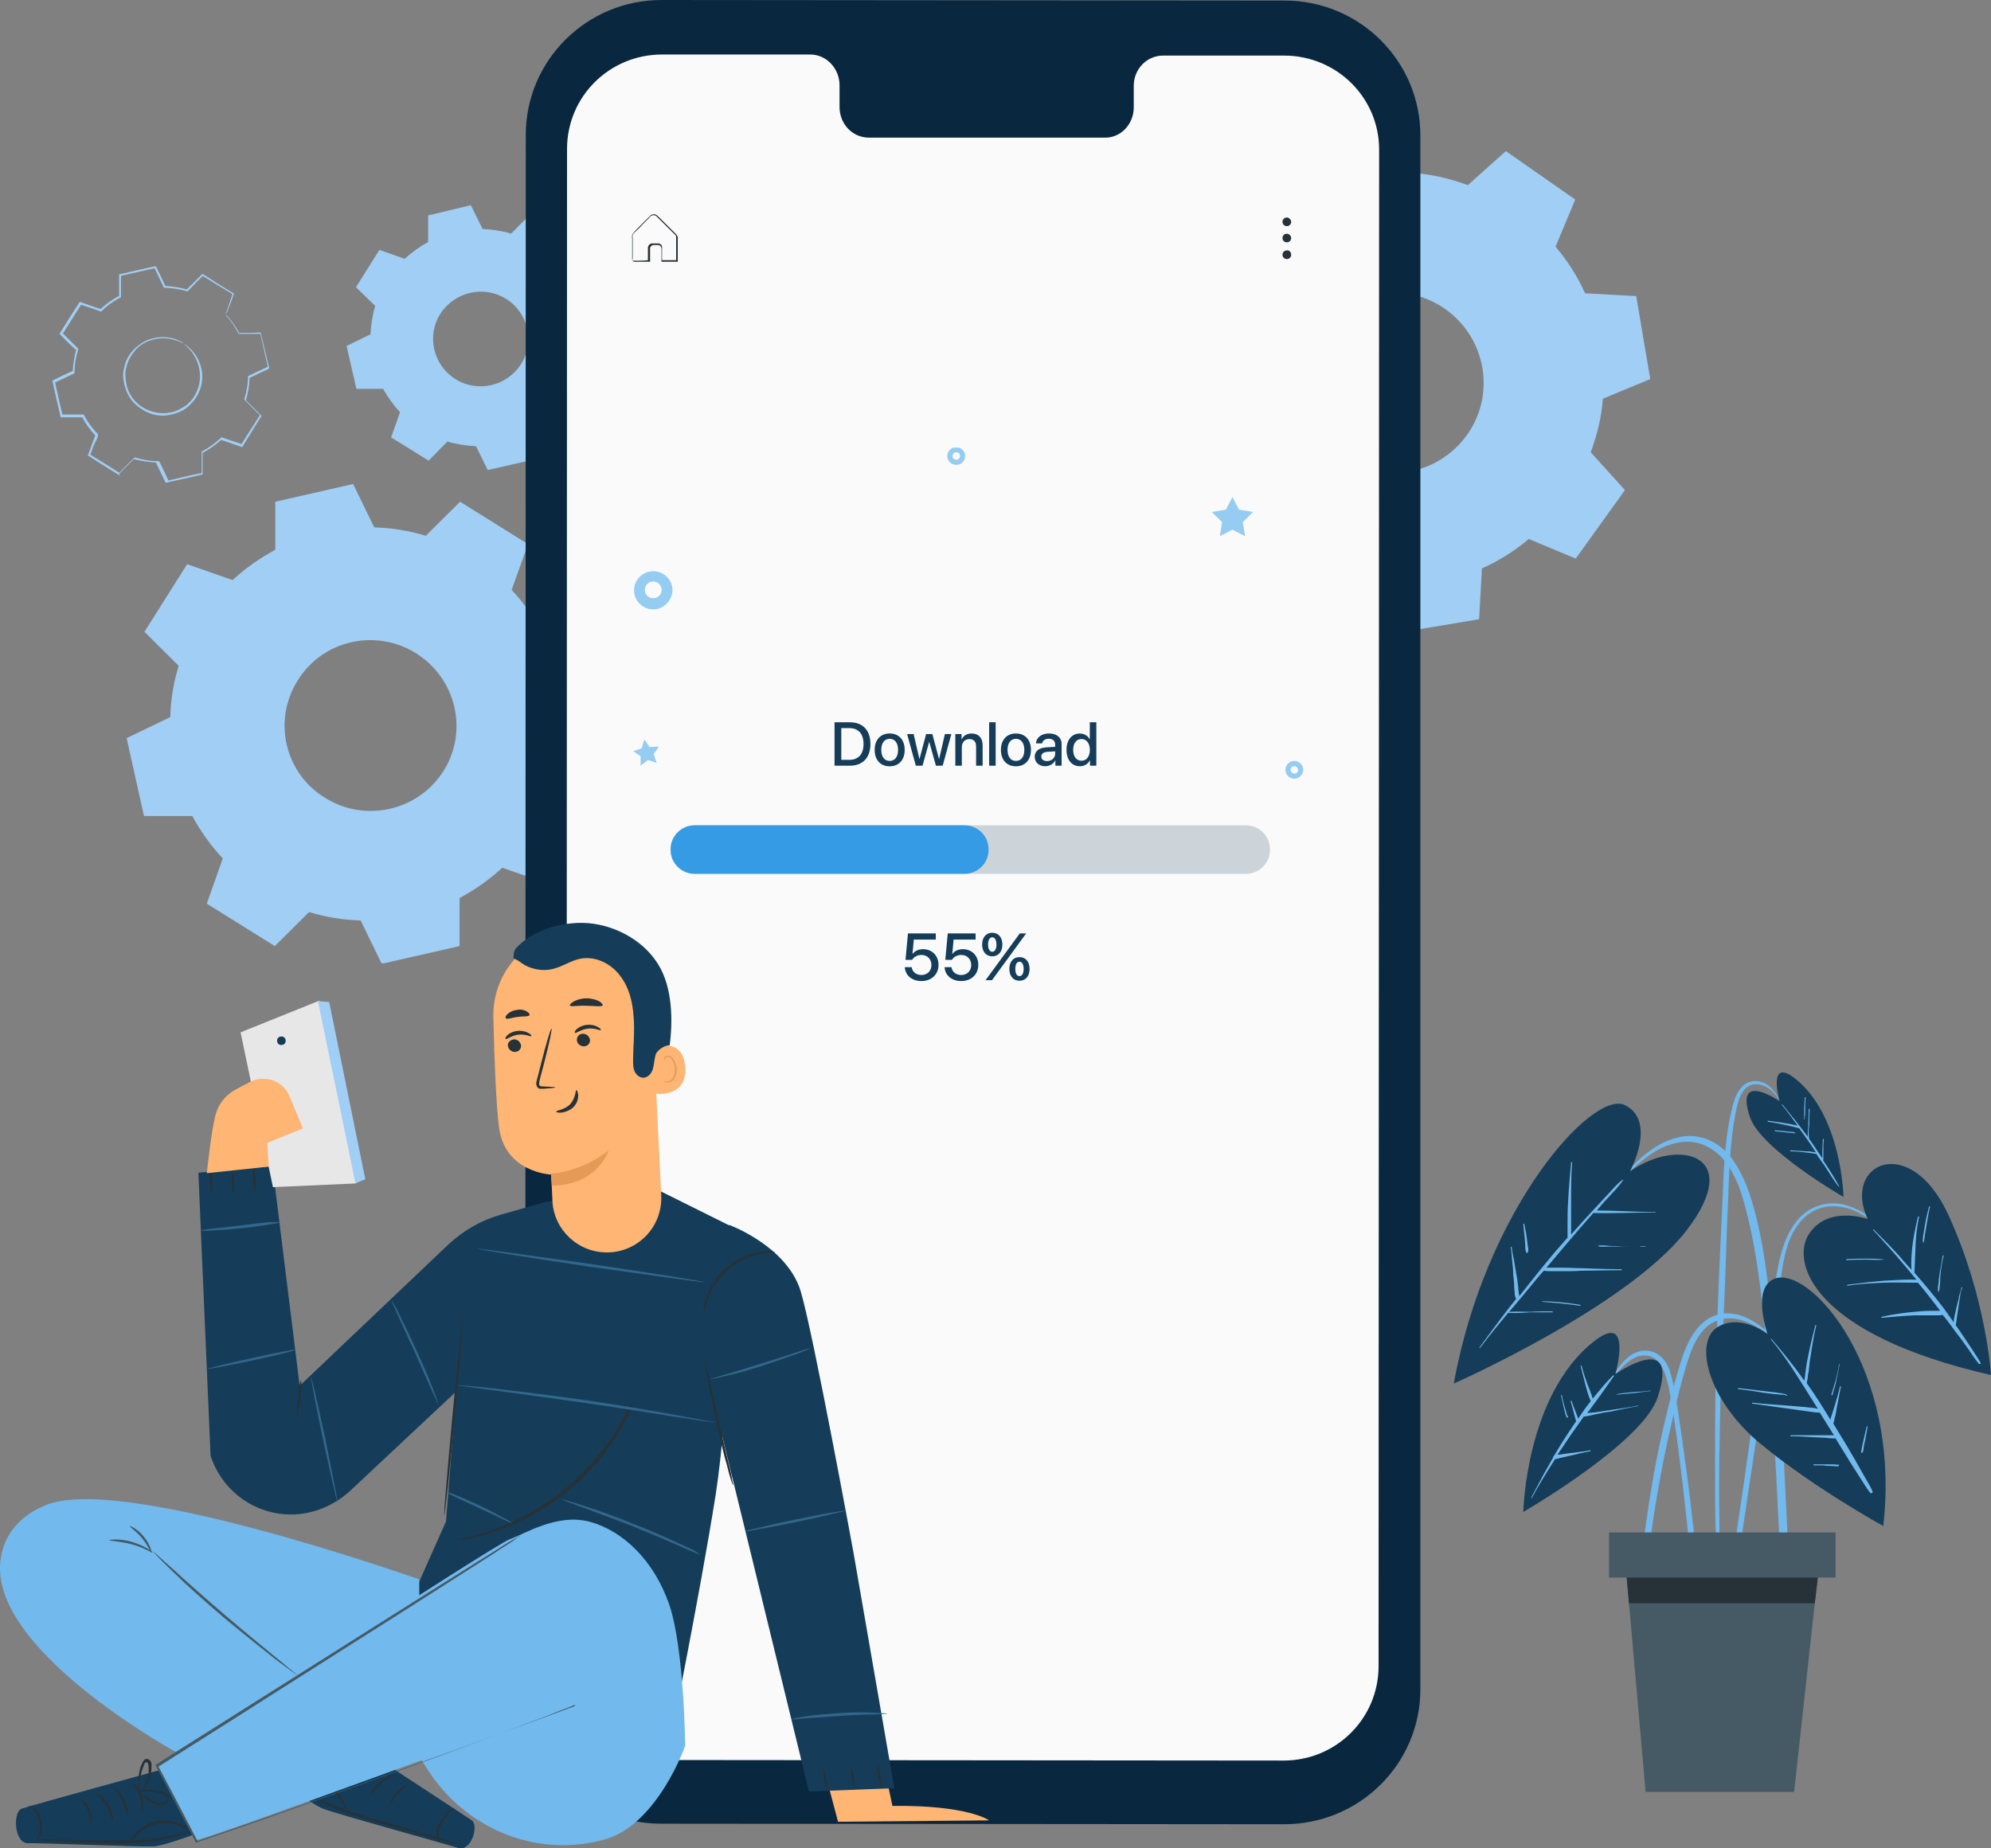 <svg width="420" height="390" viewBox="0 0 420 390" fill="none" xmlns="http://www.w3.org/2000/svg">
<rect x="0" y="0" width="420" height="390" fill="#808080" stroke="none"/>
<path fill-rule="evenodd" clip-rule="evenodd" d="M322.504 113.734C319.437 116.292 316.173 118.358 312.611 119.932L312.018 130.656L294.408 133.607L290.254 123.671C286.395 123.375 282.636 122.49 278.877 121.113L270.864 128.295L256.321 118.063L260.377 108.224C257.805 105.174 255.728 101.927 254.145 98.385L243.362 97.795L240.394 80.283L250.386 76.15C250.683 72.313 251.573 68.575 252.958 64.836L245.736 56.867L256.025 42.306L266.016 46.438C269.083 43.88 272.348 41.814 275.909 40.24L276.503 29.516L294.112 26.564L298.267 36.501C302.125 36.796 305.884 37.682 309.643 39.059L317.656 31.877L332.298 42.109L328.143 52.046C330.715 55.096 332.792 58.343 334.375 61.885L345.158 62.475L348.126 79.987L338.134 84.12C337.838 87.957 336.947 91.695 335.562 95.434L342.784 103.403L332.397 117.866L322.504 113.734ZM309.445 91.794C315.579 83.234 313.502 71.329 304.895 65.23C296.288 59.13 284.318 61.196 278.184 69.755C272.051 78.315 274.128 90.219 282.735 96.319C291.342 102.419 303.312 100.353 309.445 91.794Z" fill="#A0CEF4"/>
<g clip-path="url(#clip0_468_250)">
<path fill-rule="evenodd" clip-rule="evenodd" d="M107.93 124.458C110.502 127.212 112.58 130.164 114.36 133.411H124.55L128.309 149.743L119.109 154.17C119.01 157.81 118.416 161.451 117.328 164.992L124.55 172.175L115.548 186.44L105.952 183.095C103.182 185.653 100.214 187.72 96.949 189.49V199.624L80.527 203.363L76.075 194.213C72.415 194.115 68.755 193.524 65.193 192.442L57.972 199.624L43.627 190.671L46.991 181.128C44.419 178.373 42.341 175.421 40.56 172.175H30.371L26.711 155.744L35.911 151.317C36.01 147.677 36.603 144.036 37.691 140.494L30.47 133.312L39.472 119.046L49.068 122.392C51.838 119.834 54.806 117.767 58.071 115.996V105.863L74.493 102.124L78.944 111.274C82.605 111.372 86.265 111.963 89.826 113.045L97.048 105.863L111.393 114.816L107.93 124.458ZM87.749 137.838C79.241 132.525 68.062 135.083 62.819 143.544C57.477 152.006 60.049 163.123 68.557 168.338C77.065 173.65 88.243 171.092 93.586 162.631C98.829 154.268 96.257 143.151 87.749 137.838Z" fill="#A0CEF4"/>
<path fill-rule="evenodd" clip-rule="evenodd" d="M117.922 55.588C119.307 57.064 120.494 58.736 121.483 60.507H127.122L129.199 69.558L124.154 72.018C124.055 73.986 123.758 76.052 123.165 78.02L127.221 81.955L122.275 89.826L116.932 87.957C115.449 89.334 113.767 90.515 111.986 91.499V97.106L102.885 99.173L100.412 94.155C98.433 94.056 96.356 93.761 94.377 93.171L90.42 97.205L82.506 92.286L84.385 86.973C83 85.497 81.813 83.824 80.824 82.053H75.185L73.108 73.002L78.153 70.542C78.252 68.575 78.549 66.509 79.142 64.541L75.086 60.605L80.032 52.735L85.375 54.604C86.859 53.227 88.54 52.046 90.321 51.062V45.454L99.323 43.29L101.797 48.307C103.775 48.406 105.853 48.701 107.831 49.291L111.788 45.257L119.702 50.177L117.922 55.588ZM106.743 63.065C102.093 60.114 95.861 61.589 92.893 66.213C89.925 70.936 91.409 77.036 96.059 79.987C100.807 82.939 106.941 81.463 109.909 76.839C112.876 72.117 111.393 65.918 106.743 63.065Z" fill="#A0CEF4"/>
<path d="M38.582 72.412C38.582 72.412 38.78 72.51 39.077 72.707C39.373 72.904 39.769 73.199 40.264 73.691C41.154 74.576 42.341 76.249 42.638 78.61C42.737 79.791 42.638 81.07 42.143 82.349C41.649 83.628 40.758 84.907 39.571 85.891C38.978 86.382 38.285 86.776 37.494 87.071C36.702 87.366 35.911 87.563 35.02 87.662C33.339 87.858 31.459 87.366 29.975 86.382C28.392 85.399 27.205 84.021 26.612 82.349C26.315 81.562 26.117 80.775 26.018 79.889C25.919 79.102 26.018 78.216 26.216 77.528C26.513 75.954 27.304 74.675 28.293 73.691C29.283 72.707 30.371 72.018 31.459 71.625C33.734 70.838 35.713 71.133 36.9 71.526C37.494 71.723 37.988 72.018 38.285 72.117C38.384 72.215 38.582 72.313 38.582 72.412C38.582 72.51 37.988 72.018 36.702 71.723C35.515 71.329 33.537 71.133 31.459 71.92C30.371 72.313 29.283 73.002 28.491 73.986C27.601 74.97 26.908 76.249 26.612 77.725C26.414 78.413 26.414 79.2 26.513 79.987C26.612 80.775 26.71 81.562 27.007 82.25C27.601 83.726 28.689 85.103 30.173 85.989C31.657 86.874 33.339 87.268 34.922 87.169C35.713 87.071 36.504 86.973 37.197 86.678C37.889 86.382 38.582 85.989 39.175 85.595C40.363 84.71 41.154 83.529 41.649 82.25C42.143 81.07 42.242 79.791 42.143 78.61C41.945 76.347 40.857 74.675 40.066 73.789C39.175 72.805 38.582 72.412 38.582 72.412Z" fill="#A0CEF4"/>
<path d="M47.584 66.312C47.584 66.312 47.584 66.213 47.683 66.017C47.782 65.82 47.881 65.525 47.98 65.23C48.277 64.442 48.574 63.36 49.068 61.983V62.081C47.386 61.097 45.21 59.72 42.638 58.146H42.836C41.846 59.13 40.758 60.212 39.67 61.392L39.571 61.491H39.472C37.988 60.999 36.405 60.802 34.625 60.704H34.526V60.605C33.932 59.326 33.24 57.949 32.547 56.473L32.745 56.572C30.47 57.064 27.997 57.654 25.326 58.244L25.523 58.047C25.523 59.425 25.523 60.999 25.523 62.573V62.672L25.424 62.77C24.04 63.459 22.654 64.442 21.467 65.623L21.368 65.722H21.27C19.884 65.23 18.5 64.738 16.917 64.246L17.213 64.147C15.927 66.115 14.641 68.279 13.157 70.542V70.247C14.147 71.231 15.235 72.313 16.422 73.494L16.521 73.592V73.691C16.026 75.166 15.73 76.839 15.73 78.512V78.708L15.631 78.807C14.345 79.397 12.96 80.086 11.476 80.775L11.575 80.479C12.069 82.841 12.663 85.3 13.256 87.858L12.861 87.465C14.345 87.465 15.829 87.465 17.411 87.465H17.609L17.708 87.563C18.401 88.941 19.39 90.318 20.577 91.499C20.577 91.597 20.478 91.203 20.676 91.794V91.892V91.99L20.577 92.286L20.379 92.778L19.786 93.958C19.489 94.647 19.291 95.434 18.994 96.123L18.895 95.827C21.072 97.205 23.248 98.484 25.326 99.861H25.029C26.117 98.779 27.205 97.697 28.293 96.615L28.392 96.516H28.491C30.074 97.008 31.657 97.303 33.339 97.303H33.536L33.635 97.402C34.328 98.779 34.922 100.156 35.614 101.534L35.317 101.435C37.79 100.845 40.264 100.255 42.737 99.763L42.539 99.96C42.539 98.385 42.539 96.91 42.539 95.434V95.335L42.638 95.237C44.122 94.45 45.408 93.466 46.595 92.384L46.694 92.286H46.793C48.277 92.778 49.662 93.269 51.146 93.761L50.849 93.86C52.234 91.597 53.619 89.531 54.905 87.465V87.661C53.718 86.579 52.728 85.497 51.64 84.415L51.541 84.316V84.218C52.036 82.545 52.333 80.971 52.333 79.397V79.299H52.432C53.916 78.61 55.301 77.921 56.587 77.331V77.725C55.894 74.871 55.4 72.412 54.905 70.346L55.004 70.444C53.223 70.444 51.64 70.444 50.453 70.444H50.354C49.563 68.968 48.87 67.984 48.376 67.394C48.079 67.099 47.98 66.902 47.782 66.705C47.683 66.41 47.584 66.312 47.584 66.312C47.584 66.312 47.683 66.41 47.782 66.509C47.881 66.607 48.178 66.902 48.376 67.197C48.87 67.788 49.662 68.771 50.453 70.247H50.354C51.64 70.247 53.124 70.247 54.905 70.149H55.004V70.247C55.498 72.313 56.092 74.773 56.785 77.626V77.725L56.686 77.823C55.4 78.413 54.014 79.102 52.531 79.791L52.63 79.692C52.63 81.266 52.333 82.939 51.838 84.612V84.415C52.827 85.399 53.916 86.481 55.103 87.661L55.202 87.76L55.103 87.858C53.817 89.924 52.531 91.99 51.146 94.253L51.047 94.352L50.849 94.253C49.464 93.761 47.98 93.269 46.496 92.778H46.694C45.507 93.86 44.122 94.844 42.638 95.631L42.737 95.434C42.737 96.91 42.737 98.484 42.737 99.96V100.156H42.539C40.165 100.747 37.691 101.239 35.119 101.829H34.922L34.823 101.632C34.13 100.255 33.536 98.877 32.844 97.5L33.042 97.598C31.36 97.5 29.678 97.303 28.096 96.811L28.392 96.713C27.304 97.795 26.216 98.877 25.128 99.96L25.326 100.353L25.128 100.255C23.05 98.976 20.874 97.598 18.697 96.221L18.5 96.123L18.599 95.926C18.895 95.237 19.093 94.548 19.39 93.761L19.786 92.679L19.983 92.187L20.082 91.892V91.794V91.695C20.181 92.187 20.082 91.794 20.181 91.99C18.994 90.711 18.005 89.334 17.312 87.957L17.51 88.055C15.927 88.055 14.345 88.055 12.96 88.055H12.762V87.858C12.168 85.3 11.575 82.841 11.08 80.479V80.282L11.278 80.184C12.663 79.496 14.147 78.807 15.433 78.216L15.334 78.413C15.433 76.642 15.73 74.97 16.125 73.494L15.927 73.789C14.839 72.707 13.652 71.625 12.663 70.542L12.564 70.444L12.663 70.247C14.048 67.984 15.433 65.82 16.719 63.852L16.818 63.655L17.016 63.754C18.5 64.246 19.983 64.836 21.368 65.23H21.171C22.457 64.049 23.842 63.065 25.227 62.376L25.128 62.573C25.128 60.999 25.128 59.425 25.128 58.047V57.851H25.326C27.898 57.26 30.371 56.67 32.745 56.178H32.844L32.943 56.276C33.635 57.752 34.328 59.13 34.922 60.409L34.625 60.31C36.405 60.409 38.087 60.704 39.571 61.097H39.373C40.56 59.917 41.649 58.834 42.638 57.851L42.737 57.752L42.836 57.851C45.408 59.523 47.584 60.901 49.266 61.885H49.365V61.983C48.87 63.36 48.475 64.442 48.178 65.131C48.079 65.525 47.98 65.722 47.881 65.918C47.683 66.213 47.584 66.312 47.584 66.312Z" fill="#A0CEF4"/>
</g>
<path d="M270.884 384.915L139.426 384.801C123.624 384.801 110.799 372.047 110.799 356.331L110.913 28.47C110.913 12.755 123.738 0 139.541 0L270.998 0.114C286.801 0.114 299.626 12.868 299.626 28.584V356.445C299.626 372.161 286.801 384.915 270.884 384.915Z" fill="#09283F"/>
<path d="M270.884 11.73H245.349C241.913 11.73 239.165 14.577 239.165 18.107V22.662C239.165 26.192 236.417 29.153 232.981 29.04H183.284C179.849 29.04 177.101 26.192 177.101 22.548V17.993C177.101 14.463 174.352 11.502 170.917 11.502H161.985H139.656C128.548 11.502 119.616 20.385 119.616 31.431L119.502 351.434C119.502 362.481 128.434 371.364 139.541 371.364L270.77 371.477C281.877 371.477 290.809 362.595 290.809 351.548L290.924 31.545C290.924 20.612 281.992 11.73 270.884 11.73Z" fill="#FAFAFA"/>
<path d="M133.357 55.004C133.357 55.004 133.472 55.004 133.587 55.004C133.816 55.004 134.045 55.004 134.274 55.004C134.961 55.004 135.762 55.004 136.793 54.89L136.678 55.004C136.678 54.435 136.678 53.865 136.678 53.182C136.678 52.84 136.678 52.499 136.678 52.157C136.793 51.702 137.136 51.36 137.594 51.36C138.052 51.36 138.396 51.36 138.854 51.36C139.312 51.36 139.77 51.816 139.656 52.385C139.656 53.296 139.656 54.093 139.656 55.004L139.541 54.89C140.572 54.89 141.602 54.89 142.747 54.89L142.633 55.004C142.633 53.752 142.633 52.385 142.633 51.018C142.633 50.677 142.633 50.335 142.633 49.993C142.633 49.652 142.404 49.538 142.175 49.31C141.717 48.855 141.259 48.399 140.801 47.944C140.343 47.488 139.885 47.032 139.427 46.577C139.197 46.349 138.968 46.121 138.739 45.894C138.51 45.666 138.396 45.438 138.052 45.438C137.823 45.324 137.594 45.438 137.365 45.552C137.136 45.666 137.022 45.894 136.793 46.121C136.449 46.463 135.991 46.919 135.648 47.26C134.961 48.057 134.159 48.741 133.587 49.31C133.357 49.652 133.472 50.107 133.472 50.449C133.472 50.791 133.472 51.246 133.472 51.588C133.472 52.271 133.472 52.84 133.472 53.41C133.472 53.865 133.472 54.207 133.472 54.549C133.357 54.89 133.357 55.004 133.357 55.004C133.357 55.004 133.357 54.89 133.357 54.663C133.357 54.321 133.357 53.979 133.357 53.524C133.357 52.954 133.357 52.385 133.357 51.702C133.357 51.36 133.357 50.904 133.357 50.563C133.357 50.221 133.243 49.652 133.472 49.31C134.045 48.627 134.732 47.944 135.533 47.146C135.877 46.805 136.335 46.349 136.678 46.008C136.907 45.78 137.022 45.666 137.251 45.438C137.48 45.211 137.823 45.21 138.167 45.21C138.51 45.324 138.739 45.552 138.968 45.78C139.197 46.008 139.427 46.235 139.656 46.463C140.114 46.919 140.572 47.374 141.03 47.83C141.488 48.285 141.946 48.741 142.404 49.196C142.633 49.424 142.976 49.766 142.976 50.107C142.976 50.449 142.976 50.791 142.976 51.132C142.976 52.499 142.976 53.865 142.976 55.118V55.232H142.862C141.717 55.232 140.686 55.232 139.656 55.232H139.541V55.118C139.541 54.207 139.541 53.296 139.541 52.499C139.541 52.157 139.312 51.816 138.968 51.702C138.625 51.702 138.167 51.702 137.823 51.702C137.48 51.702 137.251 52.043 137.136 52.271C137.136 52.613 137.136 52.954 137.136 53.296C137.136 53.979 137.136 54.549 137.136 55.118V55.232H137.022C135.991 55.232 135.075 55.232 134.388 55.232C134.159 55.232 133.93 55.232 133.701 55.232C133.357 55.004 133.357 55.004 133.357 55.004Z" fill="#263238"/>
<path d="M272.373 46.805C272.373 47.374 271.915 47.716 271.456 47.716C270.884 47.716 270.54 47.26 270.54 46.805C270.54 46.235 270.998 45.894 271.456 45.894C271.915 45.894 272.373 46.349 272.373 46.805Z" fill="#263238"/>
<path d="M272.373 50.221C272.373 50.791 271.915 51.132 271.456 51.132C270.884 51.132 270.54 50.677 270.54 50.221C270.54 49.652 270.998 49.31 271.456 49.31C271.915 49.31 272.373 49.766 272.373 50.221Z" fill="#263238"/>
<path d="M272.373 53.752C272.373 54.321 271.915 54.663 271.456 54.663C270.884 54.663 270.54 54.207 270.54 53.752C270.54 53.182 270.998 52.84 271.456 52.84C271.915 52.727 272.373 53.182 272.373 53.752Z" fill="#263238"/>
<g clip-path="url(#clip1_468_250)">
<path d="M259.982 104.879L261.367 107.535L264.334 108.027L262.158 110.192L262.653 113.143L259.982 111.766L257.311 113.143L257.805 110.192L255.629 108.027L258.597 107.535L259.982 104.879Z" fill="#95CCF2"/>
<path d="M135.927 156.039L137.015 157.614L138.993 157.515L137.905 159.089L138.499 160.959L136.718 160.368L135.135 161.549V159.581L133.552 158.499L135.333 157.909L135.927 156.039Z" fill="#95CCF2"/>
<path d="M137.806 128.59C135.63 128.59 133.75 126.819 133.75 124.556C133.75 122.392 135.531 120.522 137.806 120.522C139.983 120.522 141.862 122.293 141.862 124.556C141.763 126.721 139.983 128.59 137.806 128.59ZM137.806 122.687C136.817 122.687 136.025 123.474 136.025 124.458C136.025 125.441 136.817 126.229 137.806 126.229C138.795 126.229 139.587 125.441 139.587 124.458C139.587 123.572 138.795 122.687 137.806 122.687Z" fill="#95CCF2"/>
<path d="M273.04 164.304C272.051 164.304 271.161 163.517 271.161 162.434C271.161 161.451 271.952 160.565 273.04 160.565C274.029 160.565 274.92 161.352 274.92 162.434C274.92 163.418 274.029 164.304 273.04 164.304ZM273.04 161.647C272.546 161.647 272.249 162.041 272.249 162.434C272.249 162.828 272.644 163.222 273.04 163.222C273.535 163.222 273.832 162.828 273.832 162.434C273.832 162.041 273.436 161.647 273.04 161.647Z" fill="#95CCF2"/>
<path d="M201.713 98.09C200.724 98.09 199.834 97.303 199.834 96.221C199.834 95.237 200.625 94.352 201.713 94.352C202.703 94.352 203.593 95.139 203.593 96.221C203.593 97.303 202.802 98.09 201.713 98.09ZM201.713 95.434C201.219 95.434 200.922 95.828 200.922 96.221C200.922 96.713 201.318 97.008 201.713 97.008C202.208 97.008 202.505 96.615 202.505 96.221C202.604 95.828 202.208 95.434 201.713 95.434Z" fill="#95CCF2"/>
</g>
<path d="M176.047 152.402V161.562H179.278C182.007 161.562 183.613 159.861 183.613 156.966C183.613 154.078 182.001 152.402 179.278 152.402H176.047ZM177.469 153.628H179.144C181.08 153.628 182.159 154.821 182.159 156.979C182.159 159.144 181.087 160.331 179.144 160.331H177.469V153.628ZM187.676 161.689C189.586 161.689 190.843 160.375 190.843 158.223C190.843 156.078 189.58 154.764 187.676 154.764C185.771 154.764 184.508 156.078 184.508 158.223C184.508 160.375 185.765 161.689 187.676 161.689ZM187.676 160.559C186.603 160.559 185.905 159.709 185.905 158.223C185.905 156.744 186.603 155.894 187.676 155.894C188.748 155.894 189.447 156.744 189.447 158.223C189.447 159.709 188.755 160.559 187.676 160.559ZM200.688 154.884H199.33L198.111 160.14H198.079L196.683 154.884H195.363L193.972 160.14H193.947L192.728 154.884H191.357L193.192 161.562H194.607L195.997 156.56H196.029L197.432 161.562H198.86L200.688 154.884ZM201.526 161.562H202.897V157.671C202.897 156.636 203.519 155.951 204.484 155.951C205.436 155.951 205.906 156.503 205.906 157.506V161.562H207.283V157.239C207.283 155.71 206.439 154.77 204.967 154.77C203.938 154.77 203.227 155.24 202.865 156.002H202.834V154.884H201.526V161.562ZM208.661 161.562H210.032V152.402H208.661V161.562ZM214.31 161.689C216.221 161.689 217.478 160.375 217.478 158.223C217.478 156.078 216.215 154.764 214.31 154.764C212.406 154.764 211.143 156.078 211.143 158.223C211.143 160.375 212.4 161.689 214.31 161.689ZM214.31 160.559C213.238 160.559 212.539 159.709 212.539 158.223C212.539 156.744 213.238 155.894 214.31 155.894C215.383 155.894 216.081 156.744 216.081 158.223C216.081 159.709 215.389 160.559 214.31 160.559ZM220.874 160.591C220.137 160.591 219.655 160.21 219.655 159.626C219.655 159.055 220.118 158.693 220.937 158.636L222.581 158.534V159.061C222.581 159.931 221.832 160.591 220.874 160.591ZM220.493 161.676C221.369 161.676 222.213 161.207 222.6 160.464H222.632V161.562H223.946V156.96C223.946 155.621 222.911 154.764 221.293 154.764C219.642 154.764 218.614 155.652 218.538 156.858H219.833C219.953 156.262 220.448 155.881 221.242 155.881C222.08 155.881 222.581 156.325 222.581 157.068V157.582L220.753 157.69C219.166 157.779 218.271 158.496 218.271 159.664C218.271 160.864 219.185 161.676 220.493 161.676ZM227.786 161.676C228.758 161.676 229.519 161.188 229.913 160.426H229.938V161.562H231.271V152.402H229.894V155.995H229.868C229.494 155.259 228.732 154.776 227.774 154.776C226.098 154.776 224.981 156.116 224.981 158.223C224.981 160.331 226.098 161.676 227.786 161.676ZM228.148 155.932C229.202 155.932 229.906 156.839 229.906 158.223C229.906 159.62 229.202 160.515 228.148 160.515C227.063 160.515 226.384 159.632 226.384 158.223C226.384 156.82 227.063 155.932 228.148 155.932Z" fill="#153D59"/>
<path d="M194.364 207.004C196.49 207.004 197.98 205.603 197.98 203.579C197.98 201.665 196.62 200.277 194.726 200.277C193.762 200.277 192.956 200.653 192.525 201.275H192.491L192.764 198.247H197.406V196.955H191.534L191.014 202.533H192.416C192.799 201.884 193.537 201.494 194.391 201.494C195.622 201.494 196.483 202.383 196.483 203.62C196.483 204.857 195.622 205.726 194.378 205.726C193.277 205.726 192.436 205.056 192.327 204.078H190.864C190.953 205.801 192.395 207.004 194.364 207.004ZM202.759 207.004C204.885 207.004 206.375 205.603 206.375 203.579C206.375 201.665 205.014 200.277 203.121 200.277C202.157 200.277 201.35 200.653 200.92 201.275H200.886L201.159 198.247H205.801V196.955H199.928L199.409 202.533H200.81C201.193 201.884 201.931 201.494 202.786 201.494C204.016 201.494 204.878 202.383 204.878 203.62C204.878 204.857 204.016 205.726 202.772 205.726C201.672 205.726 200.831 205.056 200.721 204.078H199.259C199.347 205.801 200.79 207.004 202.759 207.004ZM211.454 199.3C211.454 197.782 210.613 196.812 209.321 196.812C208.022 196.812 207.181 197.782 207.181 199.3C207.181 200.817 208.022 201.788 209.321 201.788C210.613 201.788 211.454 200.817 211.454 199.3ZM209.321 200.824C208.774 200.824 208.432 200.243 208.432 199.293C208.432 198.35 208.774 197.769 209.321 197.769C209.861 197.769 210.203 198.35 210.203 199.293C210.203 200.243 209.861 200.824 209.321 200.824ZM209.26 206.819L212.753 202.041L216.465 196.955H215.118L211.72 201.604L207.906 206.819H209.26ZM217.189 204.447C217.189 202.923 216.355 201.952 215.056 201.952C213.758 201.952 212.924 202.923 212.924 204.447C212.924 205.965 213.758 206.936 215.056 206.936C216.355 206.936 217.189 205.965 217.189 204.447ZM215.056 205.965C214.51 205.965 214.175 205.391 214.175 204.44C214.175 203.49 214.51 202.916 215.056 202.916C215.603 202.916 215.938 203.49 215.938 204.44C215.938 205.391 215.603 205.965 215.056 205.965Z" fill="#153D59"/>
<g clip-path="url(#clip2_468_250)">
<path opacity="0.2" d="M262.851 184.374H146.512C143.742 184.374 141.466 182.111 141.466 179.357V179.16C141.466 176.405 143.742 174.142 146.512 174.142H262.851C265.621 174.142 267.896 176.405 267.896 179.16V179.357C267.896 182.111 265.621 184.374 262.851 184.374Z" fill="#153D59"/>
<path d="M203.494 184.374H146.512C143.742 184.374 141.466 182.111 141.466 179.357V179.16C141.466 176.405 143.742 174.142 146.512 174.142H203.494C206.264 174.142 208.539 176.405 208.539 179.16V179.357C208.539 182.111 206.264 184.374 203.494 184.374Z" fill="#369BE5"/>
</g>
<g clip-path="url(#clip3_468_250)">
<path d="M173.915 373.57L176.784 384.392L208.638 384.097C208.638 384.097 204.285 380.85 188.259 381.047L186.676 373.57H173.915Z" fill="#FFB573"/>
<path d="M139.191 251.276L115.35 253.539L105.655 256.294C101.5 257.475 97.74 259.639 94.575 262.591L63.215 292.402L57.477 246.062L41.846 247.439L44.418 307.159C46.793 314.44 53.52 319.556 61.434 319.556C66.084 319.556 70.634 317.588 73.998 314.44L96.257 293.582L94.08 321.032L86.463 338.151L141.071 368.847C141.071 368.847 147.501 337.265 150.963 315.424C153.733 297.714 155.217 259.246 155.217 259.246L139.191 251.276Z" fill="#153D59"/>
<path d="M153.832 258.459C153.832 258.459 165.901 262.886 168.869 272.331C171.441 280.694 180.048 327.624 180.048 327.624L188.655 377.308L170.65 377.997L149.974 293.287L153.832 258.459Z" fill="#153D59"/>
<path d="M93.684 319.753C93.585 319.753 94.377 310.209 95.465 298.502C96.553 286.794 97.641 277.25 97.74 277.349C97.839 277.349 97.048 286.892 95.96 298.6C94.871 310.209 93.882 319.753 93.684 319.753Z" fill="#263238"/>
<path d="M133.552 296.337C133.552 296.337 133.552 296.534 133.354 296.829C133.255 297.223 133.058 297.616 132.761 298.108C132.563 298.698 132.266 299.387 131.772 300.076C131.376 300.863 130.98 301.748 130.288 302.634C129.991 303.126 129.694 303.618 129.397 304.109C129.1 304.601 128.705 305.093 128.309 305.585C127.617 306.668 126.726 307.75 125.737 308.832C123.857 310.996 121.582 313.259 118.911 315.325C116.24 317.392 113.569 319.064 110.997 320.441C109.711 321.032 108.425 321.72 107.237 322.114C106.644 322.311 106.05 322.606 105.457 322.803C104.863 323 104.369 323.196 103.775 323.393C102.786 323.787 101.796 323.983 100.906 324.18C100.115 324.377 99.323 324.574 98.73 324.672C98.136 324.77 97.74 324.869 97.345 324.869C97.048 324.869 96.85 324.967 96.85 324.869C96.85 324.869 97.048 324.77 97.345 324.672C97.74 324.574 98.136 324.475 98.73 324.377C99.323 324.279 100.016 324.082 100.906 323.787C101.698 323.491 102.687 323.295 103.676 322.901C104.171 322.704 104.764 322.508 105.259 322.311C105.853 322.114 106.347 321.819 106.941 321.622C108.128 321.13 109.315 320.54 110.601 319.851C113.173 318.474 115.844 316.801 118.416 314.735C120.988 312.669 123.264 310.406 125.143 308.34C126.034 307.258 126.924 306.176 127.716 305.192C128.111 304.7 128.507 304.208 128.804 303.716C129.1 303.224 129.397 302.732 129.694 302.24C130.288 301.355 130.782 300.469 131.178 299.682C131.574 298.895 131.969 298.305 132.167 297.714C132.464 297.223 132.662 296.829 132.761 296.435C133.453 296.534 133.453 296.337 133.552 296.337Z" fill="#263238"/>
<g opacity="0.2">
<g opacity="0.2">
<path opacity="0.2" d="M100.115 324.574C98.334 324.082 97.444 321.917 97.938 320.245C98.433 318.474 99.818 317.195 101.5 316.408C103.181 315.621 104.962 315.325 106.743 314.834C114.36 312.964 121.483 309.029 127.023 303.519C127.518 303.027 128.309 302.437 128.903 302.83C129.793 303.322 129.199 304.601 128.606 305.389C120.889 314.243 110.799 321.032 99.62 324.77" fill="black"/>
</g>
</g>
<path d="M154.624 313.358C154.624 313.358 154.426 312.964 154.228 312.374C154.03 311.685 153.733 310.8 153.437 309.521C152.744 307.159 151.953 303.814 151.161 300.174C150.37 296.534 149.677 293.189 149.183 290.729C148.985 289.548 148.787 288.565 148.688 287.876C148.589 287.187 148.589 286.794 148.589 286.794C148.589 286.794 148.688 287.187 148.886 287.777C149.084 288.565 149.282 289.548 149.578 290.631C150.172 293.189 150.864 296.435 151.656 299.977C152.447 303.617 153.239 306.864 153.832 309.324C154.129 310.406 154.327 311.39 154.426 312.177C154.624 312.964 154.723 313.358 154.624 313.358Z" fill="#263238"/>
<path d="M44.715 251.867C44.616 251.867 44.319 250.785 44.221 249.506C44.122 248.227 44.122 247.144 44.319 247.144C44.419 247.144 44.715 248.227 44.814 249.506C44.814 250.785 44.814 251.867 44.715 251.867Z" fill="#263238"/>
<path d="M49.266 251.965C49.167 251.965 48.969 250.883 48.87 249.506C48.771 248.128 48.87 246.948 48.969 246.948C49.068 246.948 49.266 248.03 49.365 249.407C49.464 250.883 49.365 251.965 49.266 251.965Z" fill="#263238"/>
<path d="M53.817 251.67C53.718 251.67 53.52 250.391 53.421 248.915C53.322 247.341 53.421 246.16 53.52 246.062C53.619 246.062 53.817 247.341 53.916 248.817C54.014 250.391 53.916 251.67 53.817 251.67Z" fill="#263238"/>
<path d="M62.621 299.485C62.522 299.485 62.522 297.616 62.819 295.353C63.017 293.09 63.313 291.319 63.511 291.319C63.61 291.319 63.61 293.189 63.313 295.452C63.017 297.714 62.72 299.485 62.621 299.485Z" fill="#263238"/>
<path d="M173.618 372.881C173.717 372.881 174.113 373.963 174.31 375.34C174.508 376.718 174.607 377.899 174.508 377.899C174.409 377.899 174.014 376.816 173.816 375.439C173.618 374.061 173.519 372.881 173.618 372.881Z" fill="#263238"/>
<path d="M179.554 372.881C179.652 372.881 179.949 373.865 180.147 375.144C180.345 376.423 180.444 377.505 180.246 377.505C180.147 377.505 179.85 376.521 179.652 375.242C179.455 373.865 179.455 372.881 179.554 372.881Z" fill="#263238"/>
<path d="M185.192 372.291C185.291 372.291 185.588 373.471 185.786 374.849C185.984 376.226 186.182 377.407 186.083 377.407C185.984 377.407 185.489 376.324 185.291 374.849C184.994 373.471 184.994 372.291 185.192 372.291Z" fill="#263238"/>
<path d="M163.527 264.263C163.527 264.362 162.241 264.263 160.362 264.657C158.383 265.05 155.811 266.034 153.536 268.002C151.26 269.97 149.875 272.429 149.282 274.299C148.589 276.168 148.49 277.447 148.391 277.349C148.391 277.349 148.391 277.053 148.391 276.463C148.49 275.873 148.589 275.086 148.886 274.102C149.48 272.134 150.766 269.576 153.14 267.51C155.514 265.444 158.284 264.46 160.263 264.165C161.252 263.968 162.043 263.968 162.637 263.968C163.23 264.165 163.527 264.263 163.527 264.263Z" fill="#263238"/>
<path d="M170.947 284.432C170.947 284.531 169.859 285.023 167.979 285.711C166.099 286.4 163.527 287.286 160.559 288.269C157.691 289.155 155.019 289.942 153.041 290.336C151.062 290.827 149.875 291.024 149.875 291.024C149.875 290.926 151.062 290.631 152.942 290.04C155.019 289.45 157.592 288.663 160.362 287.777C163.23 286.892 165.704 286.105 167.781 285.416C169.76 284.728 170.947 284.432 170.947 284.432Z" fill="#32678C"/>
<path d="M178.564 318.671C178.564 318.769 177.377 319.064 175.497 319.458C173.618 319.95 170.947 320.54 167.979 321.13C165.011 321.72 162.34 322.311 160.361 322.606C158.383 322.999 157.196 323.196 157.196 323.098C157.196 322.999 158.383 322.704 160.263 322.311C162.142 321.819 164.813 321.229 167.781 320.638C170.749 320.048 173.42 319.458 175.398 319.162C177.278 318.867 178.564 318.671 178.564 318.671Z" fill="#32678C"/>
<path d="M187.171 361.567C187.171 361.665 186.083 361.665 184.203 361.763C182.324 361.763 179.85 361.862 177.08 362.058C174.31 362.255 171.738 362.452 169.958 362.55C168.177 362.747 166.99 362.846 166.99 362.747C166.99 362.649 168.078 362.452 169.958 362.157C171.738 361.862 174.31 361.665 177.08 361.468C179.85 361.271 182.422 361.271 184.302 361.37C186.083 361.468 187.171 361.567 187.171 361.567Z" fill="#32678C"/>
<path d="M107.93 321.327C107.93 321.425 107.138 321.032 105.852 320.441C104.467 319.753 102.786 318.966 101.005 318.179C99.224 317.293 97.543 316.604 96.157 315.916C94.871 315.325 94.179 314.932 94.179 314.833C94.179 314.735 94.97 315.03 96.256 315.522C97.543 316.014 99.323 316.801 101.203 317.687C103.082 318.572 104.764 319.458 105.951 320.146C107.237 320.737 107.93 321.228 107.93 321.327Z" fill="#32678C"/>
<path d="M147.699 328.017C147.699 328.017 147.303 327.919 146.512 327.624C145.72 327.23 144.632 326.836 143.445 326.246C140.774 325.066 137.213 323.59 133.157 321.917C129.1 320.343 125.341 318.966 122.67 317.982C121.384 317.49 120.296 317.096 119.505 316.801C118.713 316.506 118.317 316.309 118.317 316.309C118.317 316.309 118.713 316.408 119.505 316.604C120.296 316.801 121.384 317.195 122.769 317.588C125.539 318.474 129.199 319.753 133.354 321.425C137.41 322.999 141.071 324.672 143.643 325.853C144.929 326.443 146.017 326.935 146.71 327.328C147.303 327.722 147.699 328.017 147.699 328.017Z" fill="#32678C"/>
<path d="M150.766 300.076C150.766 300.076 150.568 300.076 150.172 300.076C149.776 299.977 149.183 299.977 148.589 299.879C147.105 299.682 145.226 299.289 142.753 298.993C137.905 298.206 131.079 297.124 123.561 296.042C116.042 294.96 109.315 294.074 104.369 293.385C101.994 293.09 100.016 292.795 98.532 292.598C97.938 292.5 97.345 292.402 96.949 292.402C96.553 292.303 96.356 292.303 96.356 292.303C96.356 292.303 96.553 292.303 96.949 292.303C97.345 292.303 97.938 292.402 98.532 292.402C99.917 292.5 101.895 292.697 104.369 292.992C109.315 293.582 116.141 294.369 123.561 295.452C131.079 296.534 137.806 297.714 142.654 298.6C145.127 299.092 147.105 299.387 148.391 299.682C148.985 299.781 149.579 299.879 149.974 299.977C150.667 299.977 150.766 300.076 150.766 300.076Z" fill="#32678C"/>
<path d="M148.589 270.56C148.589 270.658 137.905 269.183 124.649 267.313C111.491 265.346 100.807 263.673 100.807 263.476C100.807 263.378 111.491 264.854 124.748 266.723C137.905 268.691 148.589 270.363 148.589 270.56Z" fill="#32678C"/>
<path d="M92.497 296.337C92.398 296.337 91.904 295.156 91.013 293.189C90.024 291.024 88.837 288.368 87.551 285.416C86.166 282.465 84.979 279.808 83.99 277.644C83.099 275.676 82.506 274.397 82.605 274.397C82.605 274.397 82.802 274.692 83.099 275.184C83.396 275.676 83.792 276.463 84.286 277.447C85.275 279.415 86.562 282.071 87.947 285.121C89.332 288.171 90.519 290.926 91.31 292.992C91.706 293.976 92.003 294.861 92.201 295.451C92.398 296.042 92.497 296.337 92.497 296.337Z" fill="#32678C"/>
<path d="M71.228 317.096C71.129 317.096 69.744 311.193 68.161 303.814C66.578 296.435 65.49 290.434 65.589 290.434C65.688 290.434 67.073 296.337 68.656 303.716C70.14 311.095 71.327 317.096 71.228 317.096Z" fill="#32678C"/>
<path d="M62.423 284.826C62.423 284.924 58.268 286.007 53.124 287.089C47.98 288.171 43.726 288.958 43.726 288.86C43.726 288.761 47.881 287.679 53.025 286.597C58.169 285.416 62.324 284.629 62.423 284.826Z" fill="#32678C"/>
<path d="M59.258 257.868C59.258 257.967 58.367 258.163 56.784 258.36C55.3 258.655 53.124 258.951 50.849 259.147C48.474 259.442 46.397 259.541 44.814 259.639C43.231 259.738 42.341 259.738 42.341 259.639C42.341 259.541 43.231 259.442 44.814 259.246C46.496 259.049 48.573 258.852 50.75 258.557C53.025 258.262 55.004 258.065 56.685 257.868C58.367 257.868 59.258 257.868 59.258 257.868Z" fill="#32678C"/>
<path d="M67.37 211.135C67.666 211.725 75.086 249.702 75.086 249.702L57.576 250.489L50.75 217.825L67.37 211.135Z" fill="#E7E7E8"/>
<path d="M74.987 249.702L77.064 248.817L69.447 211.43L67.073 211.234L74.987 249.702Z" fill="#A0CEF4"/>
<path d="M60.247 219.498C60.346 219.99 59.95 220.482 59.455 220.482C58.961 220.58 58.466 220.187 58.466 219.695C58.367 219.203 58.763 218.711 59.258 218.711C59.752 218.612 60.247 219.006 60.247 219.498Z" fill="#153D59"/>
<path d="M56.685 246.16L56.389 241.143L63.907 238.093L61.038 231.206C59.653 227.959 55.696 226.68 52.629 228.353C51.64 228.845 50.552 229.435 49.661 229.927C47.485 231.107 46.001 233.075 45.408 235.436C44.418 239.47 43.627 247.931 43.627 247.538" fill="#FFB573"/>
<path d="M36.603 372.684C36.603 372.684 5.837 381.145 4.551 381.637C2.671 382.326 2.968 389.016 5.936 388.918C7.321 388.819 29.579 389.705 32.349 389.606C35.119 389.41 43.627 386.064 43.627 386.064L36.603 372.684Z" fill="#153D59"/>
<path d="M23.841 384.392C23.644 384.392 23.446 382.818 22.456 381.145C21.467 379.473 20.181 378.489 20.28 378.292C20.379 378.194 21.863 379.079 22.951 380.85C23.94 382.719 23.94 384.392 23.841 384.392Z" fill="#263238"/>
<path d="M27.007 383.014C26.809 383.014 26.512 381.637 25.721 379.965C24.93 378.39 23.94 377.21 24.039 377.111C24.138 377.013 25.325 377.997 26.216 379.669C27.106 381.44 27.106 382.916 27.007 383.014Z" fill="#263238"/>
<path d="M30.074 382.129C29.876 382.129 30.074 380.555 29.381 378.882C28.689 377.21 27.601 376.127 27.7 376.029C27.799 375.931 29.184 376.816 29.876 378.686C30.569 380.555 30.173 382.227 30.074 382.129Z" fill="#263238"/>
<path d="M29.48 378.194C29.381 378.194 29.184 377.308 29.184 375.931C29.184 375.242 29.282 374.357 29.48 373.471C29.579 372.979 29.777 372.487 29.975 372.094C30.074 371.897 30.173 371.602 30.47 371.307C30.766 371.011 31.261 371.11 31.558 371.405C31.855 371.602 31.954 371.995 31.954 372.29C31.954 372.586 31.954 372.881 31.954 373.078C31.954 373.569 31.855 374.061 31.756 374.553C31.558 375.537 31.162 376.226 30.766 376.915C30.074 378.194 29.381 378.784 29.381 378.784C29.282 378.784 29.876 377.997 30.47 376.816C30.766 376.226 31.063 375.439 31.261 374.553C31.36 374.16 31.36 373.668 31.36 373.176C31.36 372.684 31.36 372.094 31.063 371.897C30.964 371.799 30.766 371.799 30.668 371.897C30.569 371.995 30.371 372.192 30.371 372.389C30.173 372.881 30.074 373.274 29.876 373.766C29.678 374.652 29.48 375.439 29.48 376.128C29.381 377.308 29.579 378.194 29.48 378.194Z" fill="#263238"/>
<path d="M29.48 377.898C29.48 377.8 30.173 377.603 31.459 377.603C32.053 377.603 32.844 377.702 33.635 377.898C34.031 377.997 34.427 378.095 34.921 378.39C35.317 378.587 35.812 379.177 35.614 379.768C35.515 380.358 35.02 380.752 34.526 380.85C34.031 380.948 33.536 380.948 33.141 380.85C32.25 380.653 31.657 380.26 31.162 379.866C30.173 379.079 29.678 378.489 29.777 378.489C29.876 378.39 30.371 378.882 31.459 379.571C31.953 379.866 32.547 380.26 33.339 380.358C33.734 380.456 34.13 380.456 34.526 380.358C34.921 380.26 35.218 379.965 35.317 379.669C35.416 379.374 35.218 378.981 34.822 378.784C34.526 378.587 34.13 378.489 33.734 378.39C32.943 378.194 32.25 378.095 31.657 377.997C30.272 377.898 29.579 377.997 29.48 377.898Z" fill="#263238"/>
<path d="M19.093 384.785C18.895 384.785 19.093 383.506 18.499 382.031C17.906 380.555 16.916 379.768 17.015 379.669C17.114 379.571 18.4 380.26 18.994 381.834C19.588 383.408 19.192 384.785 19.093 384.785Z" fill="#263238"/>
<path d="M40.56 386.163C40.56 386.163 40.164 386.36 39.373 386.753C38.582 387.048 37.395 387.442 35.911 387.835C32.943 388.524 28.788 389.016 24.138 388.918C19.489 388.819 15.334 388.622 12.366 388.524C10.981 388.426 9.695 388.426 8.804 388.327C7.914 388.229 7.518 388.229 7.518 388.229C7.518 388.229 8.013 388.131 8.804 388.131C9.794 388.131 10.981 388.131 12.366 388.131C15.532 388.229 19.588 388.229 24.138 388.327C28.689 388.327 32.844 388.032 35.812 387.343C38.779 386.852 40.56 386.064 40.56 386.163Z" fill="#263238"/>
<path d="M41.45 386.851C41.45 386.95 40.56 386.458 39.175 385.769C37.79 385.179 35.614 384.49 33.339 384.785C31.063 385.179 29.381 386.655 28.293 387.737C27.205 388.819 26.611 389.606 26.512 389.508C26.512 389.508 27.007 388.622 27.996 387.442C28.491 386.852 29.183 386.163 30.074 385.572C30.964 384.982 32.052 384.392 33.239 384.195C35.713 383.802 37.889 384.687 39.274 385.376C40.758 386.163 41.549 386.851 41.45 386.851Z" fill="#263238"/>
<path d="M69.348 364.321C69.348 364.321 98.433 383.31 99.521 384.097C101.104 385.277 99.323 390.885 96.553 389.902C95.267 389.41 70.832 382.719 68.161 381.637C65.49 380.653 58.466 374.849 58.466 374.849L69.348 364.321Z" fill="#153D59"/>
<path d="M77.955 379.276C77.856 379.276 78.351 377.603 79.933 376.128C81.516 374.75 83.198 374.357 83.198 374.455C83.297 374.553 81.714 375.144 80.23 376.521C78.746 377.898 78.054 379.374 77.955 379.276Z" fill="#263238"/>
<path d="M75.383 376.915C75.284 376.915 75.778 375.439 77.163 374.061C78.45 372.684 79.933 372.094 80.032 372.192C80.131 372.291 78.845 373.078 77.559 374.357C76.174 375.734 75.482 377.013 75.383 376.915Z" fill="#263238"/>
<path d="M72.712 375.242C72.613 375.242 72.712 373.57 73.998 372.094C75.284 370.52 76.867 370.028 76.867 370.224C76.966 370.323 75.581 371.012 74.394 372.487C73.206 373.766 72.91 375.34 72.712 375.242Z" fill="#263238"/>
<path d="M74.493 371.7C74.394 371.7 74.789 370.913 75.185 369.536C75.383 368.847 75.482 368.06 75.482 367.174C75.482 366.683 75.482 366.289 75.482 365.699C75.482 365.502 75.383 365.207 75.284 365.108C75.185 365.01 75.086 364.912 74.888 365.01C74.591 365.108 74.394 365.699 74.196 366.191C74.097 366.683 73.998 367.076 73.899 367.568C73.8 368.453 73.899 369.339 73.998 370.028C74.196 371.405 74.493 372.192 74.394 372.291C74.295 372.291 73.899 371.503 73.602 370.126C73.503 369.437 73.305 368.552 73.404 367.568C73.404 367.076 73.503 366.584 73.701 366.092C73.8 365.797 73.899 365.6 73.998 365.305C74.097 365.01 74.295 364.715 74.69 364.616C74.987 364.42 75.482 364.518 75.68 364.912C75.877 365.207 75.877 365.502 75.877 365.797C75.877 366.289 75.877 366.781 75.877 367.273C75.778 368.257 75.581 369.044 75.383 369.732C74.987 370.913 74.493 371.7 74.493 371.7Z" fill="#263238"/>
<path d="M74.492 371.307C74.492 371.405 73.8 371.011 72.613 370.716C72.019 370.618 71.327 370.421 70.535 370.421C70.14 370.421 69.744 370.421 69.348 370.52C68.953 370.618 68.656 370.815 68.656 371.208C68.656 371.602 68.854 371.897 69.15 372.094C69.447 372.29 69.843 372.389 70.239 372.487C71.03 372.586 71.722 372.389 72.316 372.29C73.503 371.995 74.196 371.7 74.196 371.7C74.196 371.799 73.602 372.192 72.415 372.586C71.821 372.782 71.03 372.979 70.239 372.881C69.843 372.881 69.348 372.782 68.953 372.487C68.557 372.192 68.161 371.7 68.26 371.11C68.26 370.52 68.854 370.028 69.348 370.028C69.843 369.929 70.239 369.929 70.733 369.929C71.525 370.028 72.316 370.126 72.91 370.323C73.899 370.815 74.492 371.307 74.492 371.307Z" fill="#263238"/>
<path d="M92.794 388.819C92.794 388.819 92.299 388.524 92.102 387.737C91.904 386.95 92.003 385.671 92.695 384.589C92.992 383.998 93.388 383.605 93.684 383.113C93.981 382.719 94.377 382.326 94.674 382.031C94.971 381.735 95.366 381.637 95.564 381.637C95.762 381.637 95.96 381.735 95.96 381.735C95.96 381.834 95.465 381.735 94.872 382.326C94.575 382.621 94.278 382.916 94.08 383.408C93.783 383.802 93.487 384.294 93.19 384.785C92.596 385.769 92.398 386.852 92.596 387.639C92.596 388.327 92.893 388.721 92.794 388.819Z" fill="#263238"/>
<path d="M82.407 381.047C82.308 381.047 82.308 379.571 83.396 378.292C84.484 376.915 85.968 376.619 85.968 376.816C86.067 376.915 84.781 377.407 83.792 378.686C82.802 379.768 82.505 381.047 82.407 381.047Z" fill="#263238"/>
<path d="M61.434 375.931C61.434 375.931 61.929 376.226 62.72 376.816C63.511 377.407 64.699 378.194 66.281 378.981C67.864 379.866 69.744 380.653 72.019 381.539C74.196 382.326 76.669 383.113 79.34 383.9C84.583 385.376 89.332 386.753 92.794 387.835C94.476 388.327 95.762 388.721 96.85 389.114C97.839 389.41 98.334 389.606 98.334 389.606C98.334 389.606 97.74 389.508 96.85 389.311C95.762 389.016 94.377 388.623 92.794 388.229C89.332 387.245 84.583 385.966 79.34 384.49C76.768 383.703 74.196 382.916 72.019 382.129C69.843 381.244 67.864 380.358 66.281 379.473C64.699 378.587 63.511 377.702 62.72 377.111C61.83 376.324 61.434 375.931 61.434 375.931Z" fill="#263238"/>
<path d="M60.346 376.226C60.346 376.127 61.236 375.832 62.819 375.537C64.402 375.34 66.677 375.144 68.953 376.324C70.041 376.915 70.931 377.702 71.525 378.587C72.118 379.473 72.613 380.26 72.91 381.047C73.503 382.523 73.8 383.408 73.701 383.408C73.602 383.408 73.206 382.523 72.514 381.145C71.821 379.768 70.733 377.8 68.656 376.816C66.578 375.734 64.303 375.832 62.819 375.931C61.335 376.127 60.445 376.324 60.346 376.226Z" fill="#263238"/>
<path d="M137.608 213.988L139.488 252.26C139.785 258.754 134.64 264.263 128.012 264.263C121.879 264.263 116.833 259.442 116.537 253.441C116.438 250.588 116.24 248.128 116.24 247.833C116.24 247.833 106.446 247.439 105.259 237.798C104.665 233.173 104.27 223.532 104.072 214.775C103.775 205.429 110.799 197.361 120.197 196.377L121.087 196.279C131.277 195.689 137.311 203.953 137.608 213.988Z" fill="#FFB573"/>
<path d="M116.24 247.636C116.24 247.636 122.373 247.439 128.408 242.717C128.408 242.717 126.232 249.997 116.438 250.194L116.24 247.636Z" fill="#E69A57"/>
<path d="M107.139 220.679C107.238 221.367 107.831 221.958 108.623 221.958C109.414 221.958 110.007 221.269 109.909 220.58C109.81 219.891 109.216 219.301 108.425 219.301C107.633 219.4 107.04 219.99 107.139 220.679Z" fill="#263238"/>
<path d="M106.644 219.203C106.842 219.4 107.831 218.514 109.315 218.317C110.799 218.121 111.986 218.809 112.085 218.612C112.184 218.514 111.986 218.219 111.392 217.924C110.898 217.629 110.007 217.432 109.117 217.53C108.227 217.629 107.435 218.022 107.04 218.416C106.644 218.809 106.545 219.104 106.644 219.203Z" fill="#263238"/>
<path d="M121.681 219.498C121.78 220.187 122.373 220.777 123.165 220.777C123.956 220.777 124.55 220.088 124.451 219.399C124.352 218.711 123.758 218.12 122.967 218.12C122.176 218.12 121.681 218.711 121.681 219.498Z" fill="#263238"/>
<path d="M121.285 217.924C121.483 218.121 122.472 217.235 123.956 217.038C125.44 216.841 126.627 217.53 126.726 217.333C126.825 217.235 126.627 216.94 126.034 216.645C125.539 216.35 124.649 216.153 123.758 216.251C122.868 216.35 122.077 216.743 121.681 217.137C121.285 217.432 121.186 217.825 121.285 217.924Z" fill="#263238"/>
<path d="M117.13 229.435C117.13 229.336 116.141 229.336 114.657 229.238C114.261 229.238 113.866 229.238 113.767 228.943C113.668 228.648 113.767 228.254 113.866 227.762C114.162 226.778 114.36 225.795 114.657 224.811C115.745 220.58 116.537 217.038 116.339 217.038C116.141 217.038 115.152 220.383 114.064 224.712C113.767 225.795 113.569 226.778 113.272 227.762C113.173 228.254 112.975 228.746 113.272 229.238C113.371 229.533 113.668 229.73 113.965 229.73C114.261 229.73 114.459 229.73 114.657 229.73C116.141 229.632 117.13 229.533 117.13 229.435Z" fill="#263238"/>
<path d="M121.582 230.025C121.384 230.025 121.483 231.599 120.296 232.977C119.01 234.256 117.328 234.256 117.328 234.551C117.328 234.649 117.724 234.846 118.515 234.748C119.208 234.649 120.197 234.354 120.988 233.567C121.78 232.78 121.978 231.796 121.978 231.107C121.879 230.32 121.681 229.927 121.582 230.025Z" fill="#263238"/>
<path d="M120.197 212.119C120.395 212.513 121.879 212.119 123.659 212.217C125.44 212.217 126.924 212.513 127.122 212.119C127.221 211.922 126.924 211.627 126.331 211.234C125.737 210.938 124.748 210.643 123.758 210.643C122.67 210.643 121.78 210.938 121.186 211.234C120.494 211.627 120.197 211.922 120.197 212.119Z" fill="#263238"/>
<path d="M106.743 214.874C107.04 215.169 108.029 214.677 109.216 214.579C110.403 214.382 111.491 214.579 111.689 214.185C111.788 213.988 111.59 213.693 111.096 213.398C110.601 213.103 109.81 212.906 109.018 213.103C108.128 213.201 107.435 213.595 107.04 213.988C106.644 214.382 106.545 214.677 106.743 214.874Z" fill="#263238"/>
<path d="M137.608 221.171C137.806 221.072 144.039 218.514 144.533 225.106C145.028 231.698 138.301 230.812 138.301 230.714C138.202 230.517 137.608 221.171 137.608 221.171Z" fill="#FFB573"/>
<path d="M140.081 228.057C140.081 228.057 140.18 228.156 140.378 228.156C140.576 228.254 140.873 228.254 141.269 228.057C141.961 227.762 142.456 226.582 142.357 225.401C142.357 224.811 142.159 224.22 141.862 223.827C141.664 223.335 141.269 223.04 140.972 223.04C140.576 222.941 140.378 223.237 140.279 223.433C140.18 223.63 140.279 223.728 140.18 223.728C140.18 223.728 139.982 223.63 140.081 223.335C140.081 223.237 140.18 223.04 140.279 222.941C140.477 222.843 140.675 222.745 140.873 222.745C141.367 222.745 141.862 223.138 142.159 223.63C142.456 224.122 142.654 224.811 142.752 225.401C142.851 226.778 142.258 228.057 141.269 228.353C140.774 228.549 140.378 228.353 140.18 228.254C140.081 228.156 140.081 228.057 140.081 228.057Z" fill="#E59A57"/>
<path d="M141.269 220.58C140.279 220.482 138.598 221.564 138.301 222.548C138.004 223.532 138.004 224.614 137.707 225.598C137.41 226.582 136.52 227.566 135.432 227.369C134.739 227.27 134.146 226.68 133.849 225.991C133.552 225.303 133.552 224.614 133.552 223.827C133.552 220.679 133.948 217.629 133.651 214.48C133.453 211.332 132.662 208.184 130.683 205.724C128.804 203.264 125.539 201.69 122.472 202.28C120.395 202.674 118.713 203.953 116.636 204.445C114.261 205.035 111.59 204.445 109.711 202.969C109.513 202.772 108.326 202.182 108.326 202.182C108.326 201.985 108.326 200.608 108.82 200.116C112.481 195.984 119.603 194.114 125.143 194.902C130.683 195.689 136.025 198.837 138.894 203.559C141.862 208.38 141.961 215.366 141.269 220.58Z" fill="#153D59"/>
<path d="M33.141 372.389C33.141 372.389 104.566 325.754 107.534 324.77C110.502 323.787 117.526 319.162 124.55 321.13C131.574 323.098 138.004 329.395 141.17 338.544C144.335 347.793 144.533 368.355 144.533 368.355C144.533 368.355 138.894 384.589 127.913 388.032C127.023 388.327 126.034 388.524 125.044 388.721C111.689 391.377 98.037 385.278 90.519 373.865L88.936 371.405C88.936 371.405 42.242 388.524 41.451 388.229L33.141 372.389Z" fill="#72B9ED"/>
<path d="M8.805 317.982C8.805 317.982 0.099 321.13 -5.12576e-05 330.87C-0.099 349.564 37.889 370.126 37.889 370.126L88.441 336.773V333.232C88.441 333.33 23.446 310.013 8.805 317.982Z" fill="#72B9ED"/>
<path d="M121.483 359.599C121.483 359.599 121.384 359.697 121.087 359.796C120.791 359.894 120.395 360.091 119.9 360.288C118.812 360.681 117.328 361.271 115.35 362.059C111.392 363.534 105.655 365.699 98.532 368.355C91.409 371.012 82.802 374.16 73.206 377.603C63.61 381.047 52.926 384.884 41.55 388.721L41.352 388.819L41.253 388.623C39.472 385.278 37.592 381.637 35.713 377.997C34.724 376.128 33.734 374.258 32.844 372.586L32.745 372.389L32.943 372.291C54.41 358.713 73.602 346.612 87.452 337.856C94.377 333.527 99.917 329.985 103.775 327.624C105.655 326.443 107.139 325.459 108.227 324.869C108.721 324.574 109.117 324.377 109.414 324.18C109.711 323.983 109.81 323.983 109.81 323.983C109.81 323.983 109.711 324.082 109.414 324.279C109.117 324.475 108.721 324.672 108.326 325.066C107.336 325.754 105.852 326.64 103.973 327.919C100.115 330.378 94.575 333.92 87.65 338.348C73.8 347.104 54.707 359.304 33.24 372.881L33.339 372.586C34.229 374.258 35.218 376.128 36.208 377.997C38.087 381.637 39.967 385.179 41.747 388.623L41.451 388.524C52.827 384.687 63.511 380.949 73.108 377.505C82.703 374.062 91.31 370.913 98.433 368.355C105.556 365.699 111.293 363.633 115.35 362.157C117.328 361.468 118.812 360.878 119.9 360.484C120.395 360.288 120.791 360.189 121.087 360.091C121.384 359.599 121.483 359.599 121.483 359.599Z" fill="#455A64"/>
<path d="M62.918 353.597C62.918 353.597 62.423 353.302 61.632 352.712C60.84 352.122 59.653 351.236 58.169 350.154C55.3 347.891 51.343 344.743 47.089 341.201C42.836 337.561 39.076 334.215 36.504 331.657C35.218 330.378 34.13 329.395 33.437 328.608C32.745 327.919 32.349 327.427 32.349 327.427C32.349 327.427 32.844 327.722 33.536 328.411C34.328 329.198 35.416 330.083 36.702 331.264C39.373 333.724 43.132 337.069 47.386 340.709C51.64 344.349 55.498 347.498 58.367 349.859C59.752 350.941 60.84 351.925 61.731 352.614C62.423 353.204 62.918 353.597 62.918 353.597Z" fill="#455A64"/>
<path d="M23.05 324.967C23.05 324.869 25.325 324.574 27.898 325.361C30.569 326.148 32.349 327.525 32.25 327.624C32.151 327.722 30.371 326.541 27.799 325.853C25.227 325.164 23.05 325.164 23.05 324.967Z" fill="#455A64"/>
<path d="M27.403 322.016C27.403 321.917 29.085 322.606 30.371 324.279C31.756 325.951 32.053 327.624 31.954 327.624C31.855 327.722 31.261 326.148 29.975 324.574C28.788 323.098 27.304 322.212 27.403 322.016Z" fill="#455A64"/>
<path d="M6.035 381.145C6.035 381.047 6.628 380.949 7.321 381.539C8.013 382.129 8.607 383.211 8.805 384.49C9.002 385.769 8.706 386.95 8.31 387.737C7.914 388.524 7.518 388.819 7.518 388.819C7.42 388.819 7.716 388.327 8.013 387.639C8.31 386.852 8.508 385.769 8.31 384.589C8.112 383.408 7.617 382.424 7.123 381.834C6.529 381.244 5.936 381.244 6.035 381.145Z" fill="#263238"/>
</g>
<path d="M399.502 261.237C395.466 257.321 390.262 252.558 384.101 254.252C378.26 255.839 376.03 262.19 375.074 267.376C373.693 274.15 372.737 281.03 371.569 287.804C370.507 294.683 369.445 301.563 368.489 308.549C367.958 312.465 367.321 316.381 366.79 320.191C366.471 322.097 366.258 324.107 365.94 326.013C365.621 327.918 365.303 329.823 365.196 331.728C365.196 332.363 366.152 332.469 366.258 331.834C367.002 328.553 367.321 325.166 367.745 321.885C368.276 318.604 368.701 315.217 369.232 311.936C370.188 305.373 371.25 298.705 372.206 292.143C373.162 285.581 374.224 279.019 375.286 272.351C376.136 266.741 376.561 259.861 381.552 256.157C384.314 254.146 387.713 254.146 390.793 255.31C394.085 256.58 396.634 258.909 399.183 261.237C399.502 261.449 399.608 261.343 399.502 261.237Z" fill="#72B9ED"/>
<path d="M393.979 257.215C393.979 257.215 385.695 254.252 381.659 260.285C377.623 266.318 382.402 281.559 420 290.132C420 290.132 419.044 273.833 410.972 256.263C402.9 238.799 388.562 245.467 393.979 257.215Z" fill="#153D59"/>
<path d="M417.876 287.698C417.345 286.639 416.601 285.687 415.964 284.628C415.327 283.676 414.69 282.723 414.052 281.771C413.521 281.03 413.096 280.289 412.565 279.654C412.565 279.442 412.565 279.336 412.672 279.125C412.672 278.807 412.778 278.489 412.778 278.172C412.884 277.431 412.99 276.796 413.096 276.055C413.203 275.314 413.309 274.679 413.415 273.938C413.521 273.197 413.627 272.351 413.946 271.716C413.946 271.61 413.84 271.504 413.734 271.716C413.734 272.139 413.521 272.562 413.415 272.986C413.309 273.303 413.203 273.621 413.203 273.938C412.99 274.679 412.884 275.314 412.672 276.055C412.565 276.69 412.353 277.325 412.247 278.066C412.14 278.384 412.14 278.701 412.14 279.019C411.503 278.066 410.76 277.114 410.123 276.161C408.105 273.515 405.98 270.975 403.856 268.54C403.856 268.54 403.856 268.54 403.856 268.434C404.069 264.518 403.962 260.602 404.812 256.792C404.812 256.686 404.706 256.58 404.6 256.686C403.75 260.285 403.007 264.095 403.219 267.905C402.476 267.059 401.626 266.212 400.882 265.259C399.077 263.248 397.165 261.343 395.253 259.438C395.147 259.332 395.041 259.438 395.147 259.544C398.333 262.931 401.307 266.423 404.281 270.022C402.051 269.916 399.714 270.128 397.378 270.234C394.829 270.445 392.28 270.763 389.731 271.081C389.624 271.081 389.624 271.292 389.731 271.292C392.28 270.869 394.829 270.763 397.271 270.657C399.714 270.551 402.157 270.657 404.6 270.657C406.193 272.562 407.786 274.573 409.273 276.584C409.167 276.584 409.06 276.584 408.954 276.584C408.423 276.584 407.786 276.584 407.255 276.584C406.087 276.584 404.918 276.69 403.856 276.796C401.52 277.008 399.183 277.325 396.953 277.854C396.846 277.854 396.846 278.066 396.953 278.066C399.289 277.854 401.52 277.643 403.856 277.537C404.918 277.537 406.087 277.537 407.149 277.537C407.68 277.537 408.317 277.537 408.848 277.537C409.167 277.537 409.485 277.537 409.804 277.431C410.866 278.701 411.822 280.077 412.778 281.347C413.627 282.406 414.371 283.464 415.114 284.522C415.858 285.581 416.601 286.745 417.451 287.804C417.77 287.804 417.876 287.698 417.876 287.698Z" fill="#72B9ED"/>
<path d="M397.59 265.788C396.315 265.577 394.935 265.577 393.554 265.577C392.173 265.577 390.899 265.577 389.518 265.683C389.412 265.683 389.412 265.894 389.518 265.894C390.899 265.788 392.28 265.788 393.554 265.788C394.935 265.788 396.315 265.894 397.59 265.788Z" fill="#72B9ED"/>
<path d="M409.379 268.752C409.485 267.482 409.698 266.212 410.016 264.942C410.016 264.836 409.91 264.836 409.804 264.942C409.592 266.212 409.379 267.482 409.167 268.752C409.061 269.387 408.954 270.022 408.954 270.657C408.848 271.186 408.742 271.822 408.848 272.457C408.848 272.562 409.061 272.562 409.061 272.457C409.167 271.927 409.167 271.292 409.273 270.657C409.273 270.022 409.273 269.387 409.379 268.752Z" fill="#72B9ED"/>
<path d="M406.936 254.569C406.618 255.839 406.299 257.109 406.087 258.38C405.98 259.015 405.874 259.65 405.768 260.285C405.662 260.92 405.556 261.555 405.662 262.19C405.662 262.19 405.768 262.296 405.768 262.19C405.98 261.661 405.98 261.026 406.087 260.391C406.193 259.756 406.299 259.12 406.405 258.485C406.618 257.215 406.83 255.839 407.149 254.569C407.043 254.569 406.936 254.463 406.936 254.569Z" fill="#72B9ED"/>
<path d="M357.974 330.458C357.762 328.129 357.549 325.801 357.337 323.367C356.806 318.71 356.275 314.053 355.638 309.395C355 304.738 354.363 300.081 353.62 295.53C353.301 293.413 352.876 291.296 352.239 289.18C351.602 287.486 350.54 285.899 348.734 285.263C344.273 283.782 341.299 288.333 339.6 291.508C339.494 291.614 339.706 291.72 339.706 291.614C340.768 290.132 343.742 285.793 347.035 286.004C349.265 286.11 351.071 287.698 352.133 293.307C354.788 307.279 357.231 335.644 357.549 337.444C357.656 338.396 358.399 338.396 358.399 337.338C358.505 335.115 358.187 332.787 357.974 330.458Z" fill="#72B9ED"/>
<path d="M340.768 289.921C340.768 289.921 344.592 276.373 336.095 283.147C321.863 294.472 321.332 319.027 321.332 319.027C321.332 319.027 346.61 304.421 349.69 294.789C354.469 280.395 340.768 289.921 340.768 289.921Z" fill="#153D59"/>
<path d="M345.548 296.589C343.53 297.012 341.512 297.224 339.6 297.541C338.644 297.647 337.689 297.859 336.733 297.965C336.095 298.07 335.458 298.07 334.821 298.176C336.733 295.636 338.644 292.99 340.45 290.344C340.556 290.238 340.344 290.132 340.238 290.238C338.751 291.72 337.37 293.413 335.989 295.107C335.671 294.048 335.246 292.99 334.821 291.932C334.396 290.767 333.971 289.497 333.653 288.227C333.653 288.121 333.44 288.121 333.44 288.227C333.759 289.497 334.077 290.767 334.396 292.037C334.715 293.202 335.033 294.472 335.564 295.636C334.608 296.8 333.759 298.07 332.909 299.34C332.484 298.07 331.953 296.906 331.528 295.636C331.528 295.53 331.316 295.53 331.316 295.636C331.741 297.012 332.059 298.494 332.484 299.87C331.953 300.716 331.316 301.563 330.785 302.41C329.723 303.998 328.767 305.585 327.811 307.173C327.705 307.279 327.599 307.384 327.599 307.596C326.006 310.348 324.519 313.1 323.032 315.958C323.032 316.064 323.138 316.169 323.138 316.064C324.625 313.312 326.324 310.56 328.024 307.914C328.236 307.808 328.661 307.808 328.873 307.702C329.192 307.596 329.404 307.596 329.723 307.49C330.36 307.384 330.997 307.173 331.635 307.067C332.909 306.749 334.184 306.432 335.458 306.22C335.564 306.22 335.564 306.009 335.458 306.009C333.971 306.326 332.378 306.432 330.891 306.644C330.148 306.749 329.404 306.855 328.661 306.961H328.555C329.51 305.585 330.36 304.209 331.316 302.833C332.272 301.457 333.228 300.187 334.077 298.917C334.927 298.811 335.777 298.6 336.733 298.388C337.689 298.176 338.644 297.965 339.706 297.859C341.618 297.435 343.636 297.012 345.548 296.694C345.654 296.694 345.654 296.589 345.548 296.589Z" fill="#72B9ED"/>
<path d="M330.36 297.859C330.254 297.541 330.148 297.118 330.041 296.8C329.829 296.059 329.617 295.318 329.51 294.472C329.51 294.366 329.298 294.366 329.298 294.472C329.51 295.213 329.617 295.953 329.829 296.8C330.041 297.541 330.148 298.388 330.466 299.023C330.572 299.235 330.785 299.129 330.785 298.917C330.572 298.705 330.466 298.282 330.36 297.859Z" fill="#72B9ED"/>
<path d="M348.097 293.413C346.929 293.625 345.76 293.625 344.592 293.731C343.424 293.837 342.255 293.943 341.087 294.154C340.981 294.154 340.981 294.26 341.087 294.26C342.255 294.154 343.424 294.048 344.592 293.943C345.76 293.837 346.929 293.625 348.097 293.519C348.203 293.625 348.203 293.413 348.097 293.413Z" fill="#72B9ED"/>
<path d="M376.561 313.312C376.136 303.257 375.498 293.307 374.436 283.358C373.905 278.384 373.374 273.409 372.631 268.54C371.994 263.672 371.144 258.909 369.763 254.146C368.701 250.547 367.32 246.949 364.984 243.985C362.647 241.127 359.142 239.328 355.319 239.751C350.964 240.281 347.353 243.033 344.379 245.996C340.981 249.383 337.794 252.982 334.608 256.58C333.759 257.533 333.015 258.38 332.165 259.332C332.059 259.438 332.165 259.544 332.272 259.438C335.352 255.839 338.644 252.452 341.937 249.066C345.017 245.996 348.309 242.715 352.557 241.445C354.575 240.81 356.7 240.704 358.718 241.339C360.311 241.868 361.798 242.821 362.966 243.985C365.409 246.525 366.789 249.912 367.745 253.193C370.4 262.402 371.463 272.033 372.418 281.559C373.481 291.191 374.118 300.928 374.649 310.56C375.18 320.297 375.498 330.035 376.454 339.772C376.561 340.936 376.773 342.206 376.879 343.371C376.985 344.217 378.26 344.217 378.154 343.371C377.516 333.422 377.092 323.367 376.561 313.312Z" fill="#72B9ED"/>
<path d="M343.848 247.16C343.848 247.16 349.584 236.576 342.786 233.189C335.989 229.802 313.367 254.993 306.675 291.932C306.675 291.932 343.317 275.738 355.744 259.65C368.17 243.562 354.044 239.963 343.848 247.16Z" fill="#153D59"/>
<path d="M349.159 255.734C345.017 255.734 340.981 255.416 336.839 255.416C337.582 254.569 338.325 253.617 339.175 252.77C340.237 251.606 341.512 250.336 342.361 249.065C342.468 248.96 342.255 248.854 342.255 248.96C341.087 249.806 340.131 250.971 339.175 252.029C338.113 253.087 337.157 254.252 336.095 255.31C334.502 257.004 333.015 258.697 331.422 260.496C331.422 260.285 331.422 260.179 331.422 259.967C331.422 259.226 331.422 258.485 331.422 257.85C331.422 256.474 331.422 255.098 331.422 253.723C331.422 250.865 331.422 248.113 331.634 245.255C331.634 245.149 331.422 245.149 331.422 245.255C331.209 248.113 330.891 250.865 330.785 253.723C330.678 255.098 330.678 256.474 330.678 257.85C330.678 258.591 330.678 259.332 330.678 259.967C330.678 260.391 330.678 260.814 330.678 261.131C330.466 261.449 330.147 261.661 329.935 261.978C326.643 265.683 323.562 269.599 320.482 273.515C320.482 273.303 320.482 273.092 320.376 272.88C320.376 272.457 320.27 272.033 320.27 271.61C320.164 270.657 320.058 269.705 319.845 268.752C319.739 267.905 319.527 266.953 319.42 266.106C319.208 265.153 318.996 264.095 318.889 263.142C318.889 263.037 318.677 263.037 318.677 263.142C318.889 264.095 318.889 265.153 318.996 266.106C319.102 267.059 319.208 267.905 319.208 268.858C319.314 269.811 319.42 270.657 319.42 271.61C319.42 272.033 319.527 272.457 319.527 272.88C319.527 273.092 319.527 273.303 319.633 273.515C319.633 273.832 319.739 273.832 319.845 274.044C319.314 274.679 318.783 275.42 318.252 276.055C316.128 278.807 314.11 281.559 312.092 284.311C311.986 284.417 312.198 284.523 312.198 284.417C314.11 281.876 316.128 279.442 318.146 277.008C319.633 277.114 321.226 277.008 322.713 276.902C324.306 276.902 325.899 276.902 327.492 276.902C327.598 276.902 327.598 276.69 327.492 276.69C325.899 276.69 324.306 276.69 322.713 276.796C321.226 276.796 319.739 276.69 318.358 276.796C320.164 274.679 321.969 272.562 323.669 270.446C324.306 269.705 324.943 268.858 325.687 268.117C326.324 268.223 326.961 268.223 327.492 268.223C328.236 268.223 328.979 268.223 329.616 268.223C330.997 268.223 332.272 268.223 333.652 268.117C336.414 268.117 339.281 268.011 342.043 268.011C342.149 268.011 342.149 267.8 342.043 267.8C339.281 267.8 336.414 267.694 333.652 267.588C332.272 267.588 330.997 267.482 329.616 267.482C328.873 267.482 328.129 267.482 327.492 267.482C327.067 267.482 326.643 267.482 326.218 267.482C327.705 265.683 329.298 263.883 330.785 262.084L330.891 261.978C332.378 260.179 333.865 258.485 335.458 256.686C335.67 256.474 335.883 256.263 336.095 255.945C340.343 256.051 344.592 255.839 348.84 255.839C349.265 255.945 349.265 255.734 349.159 255.734Z" fill="#72B9ED"/>
<path d="M347.035 262.931C346.716 262.931 346.397 262.931 346.079 262.931C345.973 262.931 345.973 263.037 346.079 263.037C346.397 263.037 346.716 263.037 347.035 263.037C347.247 263.143 347.141 262.931 347.035 262.931Z" fill="#72B9ED"/>
<path d="M344.91 263.037C343.636 263.037 342.255 263.037 340.981 262.931C340.343 262.931 339.706 262.931 338.963 262.825C338.325 262.825 337.688 262.719 337.157 262.825C337.051 262.825 337.157 262.931 337.157 262.931C337.688 263.142 338.432 263.037 338.963 263.037C339.6 263.037 340.237 263.037 340.981 263.037C342.255 263.037 343.636 263.037 344.91 263.037C345.017 263.037 345.017 263.142 344.91 263.037Z" fill="#72B9ED"/>
<path d="M333.334 275.314C330.679 274.891 327.917 274.573 325.262 274.573V274.679C327.917 274.891 330.679 275.103 333.334 275.526C333.44 275.526 333.44 275.314 333.334 275.314Z" fill="#72B9ED"/>
<path d="M322.394 263.566C322.394 263.354 322.288 263.142 322.288 262.825C322.182 262.296 322.182 261.766 322.075 261.237C321.969 260.285 321.757 259.226 321.544 258.274C321.544 258.168 321.332 258.168 321.332 258.274C321.438 259.332 321.544 260.285 321.651 261.343C321.651 261.872 321.757 262.402 321.757 262.825C321.757 263.248 321.757 263.883 321.969 264.307C322.075 264.413 322.288 264.413 322.288 264.201C322.394 264.095 322.394 263.777 322.394 263.566Z" fill="#72B9ED"/>
<path d="M376.242 233.507C374.967 231.072 373.268 227.897 369.976 228.109C367.32 228.32 366.046 231.072 365.515 233.295C363.709 240.281 363.603 247.69 363.284 254.887C362.541 270.128 361.904 285.369 361.798 300.505C361.798 304.738 361.798 308.972 361.798 313.206C361.798 317.545 361.798 321.885 362.116 326.118C362.116 326.542 362.753 326.542 362.753 326.118C362.753 322.414 362.647 318.71 362.647 315.111C362.647 311.512 362.647 307.914 362.753 304.315C362.86 297.012 363.072 289.709 363.391 282.512C363.709 275.314 364.028 268.011 364.24 260.814C364.347 257.215 364.559 253.617 364.665 250.018C364.771 246.525 364.984 243.033 365.409 239.54C365.621 237.635 365.94 235.624 366.365 233.718C366.683 232.342 367.108 230.861 368.064 229.802C369.338 228.426 371.356 228.532 372.843 229.485C374.436 230.437 375.392 232.131 376.242 233.718C376.136 233.718 376.242 233.613 376.242 233.507Z" fill="#72B9ED"/>
<path d="M375.392 232.343C375.392 232.343 372.737 222.923 378.685 227.58C388.562 235.412 388.881 252.558 388.881 252.558C388.881 252.558 371.25 242.398 369.126 235.624C365.833 225.78 375.392 232.343 375.392 232.343Z" fill="#153D59"/>
<path d="M385.163 245.679C384.951 245.467 384.845 245.149 384.632 244.938C384.632 244.726 384.632 244.408 384.632 244.091C384.632 243.668 384.632 243.244 384.632 242.821C384.632 241.974 384.632 241.233 384.739 240.386C384.739 240.281 384.526 240.281 384.526 240.386C384.526 241.127 384.42 241.974 384.42 242.715C384.42 243.138 384.42 243.456 384.42 243.879C384.42 243.985 384.42 244.197 384.42 244.408C383.677 243.35 383.039 242.292 382.296 241.233C382.083 240.916 381.871 240.598 381.659 240.386C381.446 239.328 381.552 238.27 381.659 237.317C381.659 236.259 381.659 235.094 381.765 234.036C381.765 233.93 381.552 233.93 381.552 234.036C381.552 235.2 381.446 236.364 381.446 237.423C381.446 238.27 381.34 239.011 381.34 239.857C379.641 237.529 377.835 235.306 376.03 233.083C375.923 232.978 375.817 233.083 375.923 233.189C377.092 234.565 378.154 236.047 379.216 237.529C377.198 237 375.074 236.788 372.949 236.47C372.843 236.47 372.843 236.576 372.949 236.682C375.18 237 377.41 237.529 379.534 238.058C380.384 239.222 381.234 240.386 382.083 241.657C382.402 242.186 382.721 242.609 383.039 243.138H382.933C382.721 243.138 382.508 243.033 382.296 243.033C381.765 242.927 381.34 242.927 380.809 242.927C379.747 242.821 378.791 242.821 377.729 242.715C377.623 242.715 377.623 242.927 377.729 242.927C378.685 242.927 379.747 243.033 380.703 243.138C381.234 243.244 381.765 243.244 382.296 243.35C382.508 243.35 382.721 243.456 382.933 243.456C383.039 243.456 383.039 243.456 383.145 243.456C383.677 244.303 384.314 245.149 384.845 245.89C385.801 247.372 386.757 248.96 387.819 250.336C387.925 250.441 388.031 250.336 387.925 250.23C387.075 248.642 386.119 247.16 385.163 245.679Z" fill="#72B9ED"/>
<path d="M380.809 234.989C380.809 234.671 380.809 234.248 380.809 233.93C380.809 233.189 380.809 232.342 380.915 231.602C380.915 231.496 380.703 231.496 380.703 231.602C380.703 232.342 380.596 233.083 380.596 233.93C380.596 234.353 380.596 234.671 380.596 235.094C380.596 235.306 380.596 235.412 380.596 235.624C380.596 235.835 380.596 236.047 380.596 236.153C380.596 236.259 380.703 236.259 380.703 236.153C380.703 235.941 380.703 235.835 380.703 235.624C380.809 235.306 380.809 235.2 380.809 234.989Z" fill="#72B9ED"/>
<path d="M378.578 238.905C377.941 238.799 377.304 238.799 376.56 238.693C375.817 238.587 375.074 238.587 374.436 238.481C374.33 238.481 374.33 238.587 374.436 238.693C375.817 238.799 377.198 239.011 378.578 239.116C378.685 239.011 378.685 238.905 378.578 238.905Z" fill="#72B9ED"/>
<path d="M384.101 238.905C384.101 239.011 384.101 239.222 384.101 239.222V239.54C384.101 239.752 384.101 239.963 384.101 240.175C384.101 240.387 384.101 240.598 384.101 240.81C384.101 241.022 384.101 241.233 384.101 241.339H384.208C384.208 241.233 384.208 241.127 384.208 241.022C384.208 240.916 384.208 240.81 384.208 240.704C384.208 240.492 384.208 240.281 384.208 240.069C384.208 239.857 384.208 239.646 384.208 239.434V239.116C384.208 239.011 384.208 238.799 384.208 238.799C384.42 238.799 383.995 238.799 384.101 238.905Z" fill="#263238"/>
<path d="M376.667 284.099C372.949 281.347 369.657 277.325 364.665 277.114C360.523 276.902 357.655 280.077 356.062 283.464C355.213 285.263 354.575 287.169 354.044 289.074C353.301 291.614 352.557 294.26 351.92 296.906C350.646 302.092 349.477 307.279 348.628 312.465C348.097 315.428 347.672 318.286 347.247 321.25C346.822 324.213 346.397 327.283 346.397 330.246C346.397 330.776 347.247 330.881 347.353 330.352C347.884 327.918 348.097 325.378 348.415 322.943C348.734 320.403 349.159 317.969 349.584 315.428C350.433 310.454 351.389 305.479 352.557 300.611C353.62 295.954 354.682 291.296 356.169 286.745C357.231 283.464 358.93 279.76 362.435 278.595C367.745 276.796 372.631 281.347 376.561 284.205C376.561 284.205 376.773 284.099 376.667 284.099Z" fill="#72B9ED"/>
<path d="M372.843 281.453C372.843 281.453 369.445 271.716 374.33 269.811C381.765 266.953 401.095 288.65 397.271 321.991C397.271 321.991 382.296 313.735 371.25 304.527C360.204 295.319 357.337 283.253 362.222 280.077C367.108 277.008 372.843 281.453 372.843 281.453Z" fill="#153D59"/>
<path d="M395.041 314.793C394.616 313.629 393.872 312.571 393.235 311.406C392.598 310.242 391.961 309.184 391.323 308.02C390.049 305.797 388.774 303.68 387.394 301.457C387.181 301.14 386.969 300.716 386.756 300.399C386.756 300.293 386.756 300.187 386.863 299.976C386.969 299.658 386.969 299.34 387.075 299.023C387.287 298.282 387.394 297.541 387.5 296.8C387.819 295.424 388.031 293.943 388.35 292.567C388.35 292.461 388.243 292.461 388.137 292.567C387.819 293.943 387.394 295.424 386.969 296.8C386.756 297.435 386.544 298.176 386.332 298.811C386.225 299.023 386.225 299.235 386.119 299.552C384.526 296.906 382.933 294.366 381.127 291.826C381.234 291.508 381.234 291.085 381.34 290.767C381.34 290.238 381.446 289.815 381.552 289.285C381.658 288.227 381.765 287.063 381.977 286.004C382.296 283.888 382.614 281.771 383.145 279.654C383.145 279.548 383.039 279.548 382.933 279.654C382.402 281.771 381.871 283.888 381.446 286.004C381.234 287.063 381.021 288.121 380.915 289.18C380.809 289.709 380.809 290.238 380.703 290.767C380.703 290.873 380.703 291.085 380.596 291.296C380.065 290.556 379.534 289.815 379.003 289.074C377.304 286.851 375.498 284.628 373.693 282.512C373.587 282.406 373.48 282.512 373.587 282.617C376.773 286.428 379.322 290.661 381.977 294.895C382.508 295.636 382.933 296.483 383.464 297.224C383.252 297.224 383.145 297.224 382.933 297.118C382.296 297.012 381.658 297.012 381.021 296.906C379.747 296.8 378.472 296.694 377.198 296.589C374.649 296.377 372.206 296.271 369.657 295.954C369.551 295.954 369.551 296.059 369.657 296.165C372.206 296.483 374.755 296.906 377.304 297.224C378.578 297.435 379.747 297.541 381.021 297.753C381.871 297.859 382.933 298.07 383.889 298.07C384.845 299.658 385.907 301.246 386.863 302.833C386.65 302.833 386.438 302.833 386.225 302.833C385.801 302.833 385.376 302.833 384.951 302.833C384.207 302.833 383.358 302.833 382.614 302.833C381.021 302.833 379.322 302.833 377.729 302.833C377.623 302.833 377.623 303.045 377.729 303.045C379.322 303.045 381.021 303.151 382.614 303.257C383.358 303.257 384.207 303.362 384.951 303.362C385.376 303.362 385.694 303.468 386.119 303.468C386.438 303.468 386.863 303.574 387.181 303.468C388.031 304.844 388.881 306.22 389.73 307.596C390.474 308.866 391.323 310.136 392.067 311.301C392.917 312.571 393.66 313.947 394.616 315.111C394.934 315.005 395.147 314.899 395.041 314.793Z" fill="#72B9ED"/>
<path d="M387.925 287.909C387.818 288.968 387.5 290.026 387.287 291.085C386.969 292.143 386.65 293.202 386.331 294.26C386.331 294.366 386.438 294.472 386.544 294.366C386.863 293.307 387.181 292.249 387.394 291.191C387.606 290.132 387.818 289.074 388.031 288.015C388.137 287.804 387.925 287.804 387.925 287.909Z" fill="#72B9ED"/>
<path d="M376.985 294.366C376.773 294.154 376.454 294.154 376.136 294.048C375.711 293.943 375.18 293.943 374.755 293.837C373.905 293.731 373.056 293.625 372.1 293.519C370.294 293.308 368.489 293.096 366.683 292.884C366.577 292.884 366.577 292.99 366.683 293.096C368.382 293.308 370.082 293.519 371.781 293.837C372.631 293.943 373.48 294.048 374.33 294.154C374.755 294.154 375.18 294.26 375.498 294.26C375.923 294.26 376.454 294.26 376.879 294.472C376.985 294.578 376.985 294.472 376.985 294.366Z" fill="#72B9ED"/>
<path d="M387.925 309.078C387.075 308.972 386.225 308.972 385.376 308.972C384.951 308.972 384.526 308.972 384.101 308.972C383.889 308.972 383.676 308.972 383.464 308.972C383.252 308.972 382.933 308.972 382.614 308.972C382.508 308.972 382.508 309.184 382.614 309.184C382.827 309.184 383.145 309.184 383.358 309.184C383.57 309.184 383.783 309.184 383.995 309.184C384.42 309.184 384.845 309.184 385.27 309.29C386.119 309.29 386.969 309.395 387.819 309.395C388.031 309.184 388.031 309.078 387.925 309.078Z" fill="#72B9ED"/>
<path d="M393.129 305.373C393.235 304.844 393.341 304.421 393.448 303.892C393.66 302.939 393.766 301.987 393.979 301.034C393.979 300.928 393.872 300.928 393.766 301.034C393.554 301.987 393.341 302.939 393.129 303.786C393.023 304.209 392.917 304.738 392.81 305.162C392.81 305.373 392.704 305.585 392.704 305.797C392.704 306.009 392.598 306.22 392.598 306.432C392.598 306.538 392.704 306.538 392.81 306.538C393.129 306.22 393.129 305.691 393.129 305.373Z" fill="#72B9ED"/>
<path d="M342.574 326.542L343.636 338.29L347.141 378.087H378.472L382.827 338.29L384.208 326.542H342.574Z" fill="#455A64"/>
<path d="M342.574 326.542L343.636 338.29H382.827L384.208 326.542H342.574Z" fill="#263238"/>
<path d="M339.426 332.871H387.22V323.346H339.426V332.871Z" fill="#455A64"/>
<defs>
<clipPath id="clip0_468_250">
<rect width="118.317" height="159.975" fill="white" transform="translate(10.882 43.29)"/>
</clipPath>
<clipPath id="clip1_468_250">
<rect width="141.367" height="69.854" fill="white" transform="translate(133.552 94.45)"/>
</clipPath>
<clipPath id="clip2_468_250">
<rect width="126.429" height="34.238" fill="white" transform="translate(141.466 174.142)"/>
</clipPath>
<clipPath id="clip3_468_250">
<rect width="208.539" height="195.197" fill="white" transform="translate(0 194.803)"/>
</clipPath>
</defs>
</svg>
